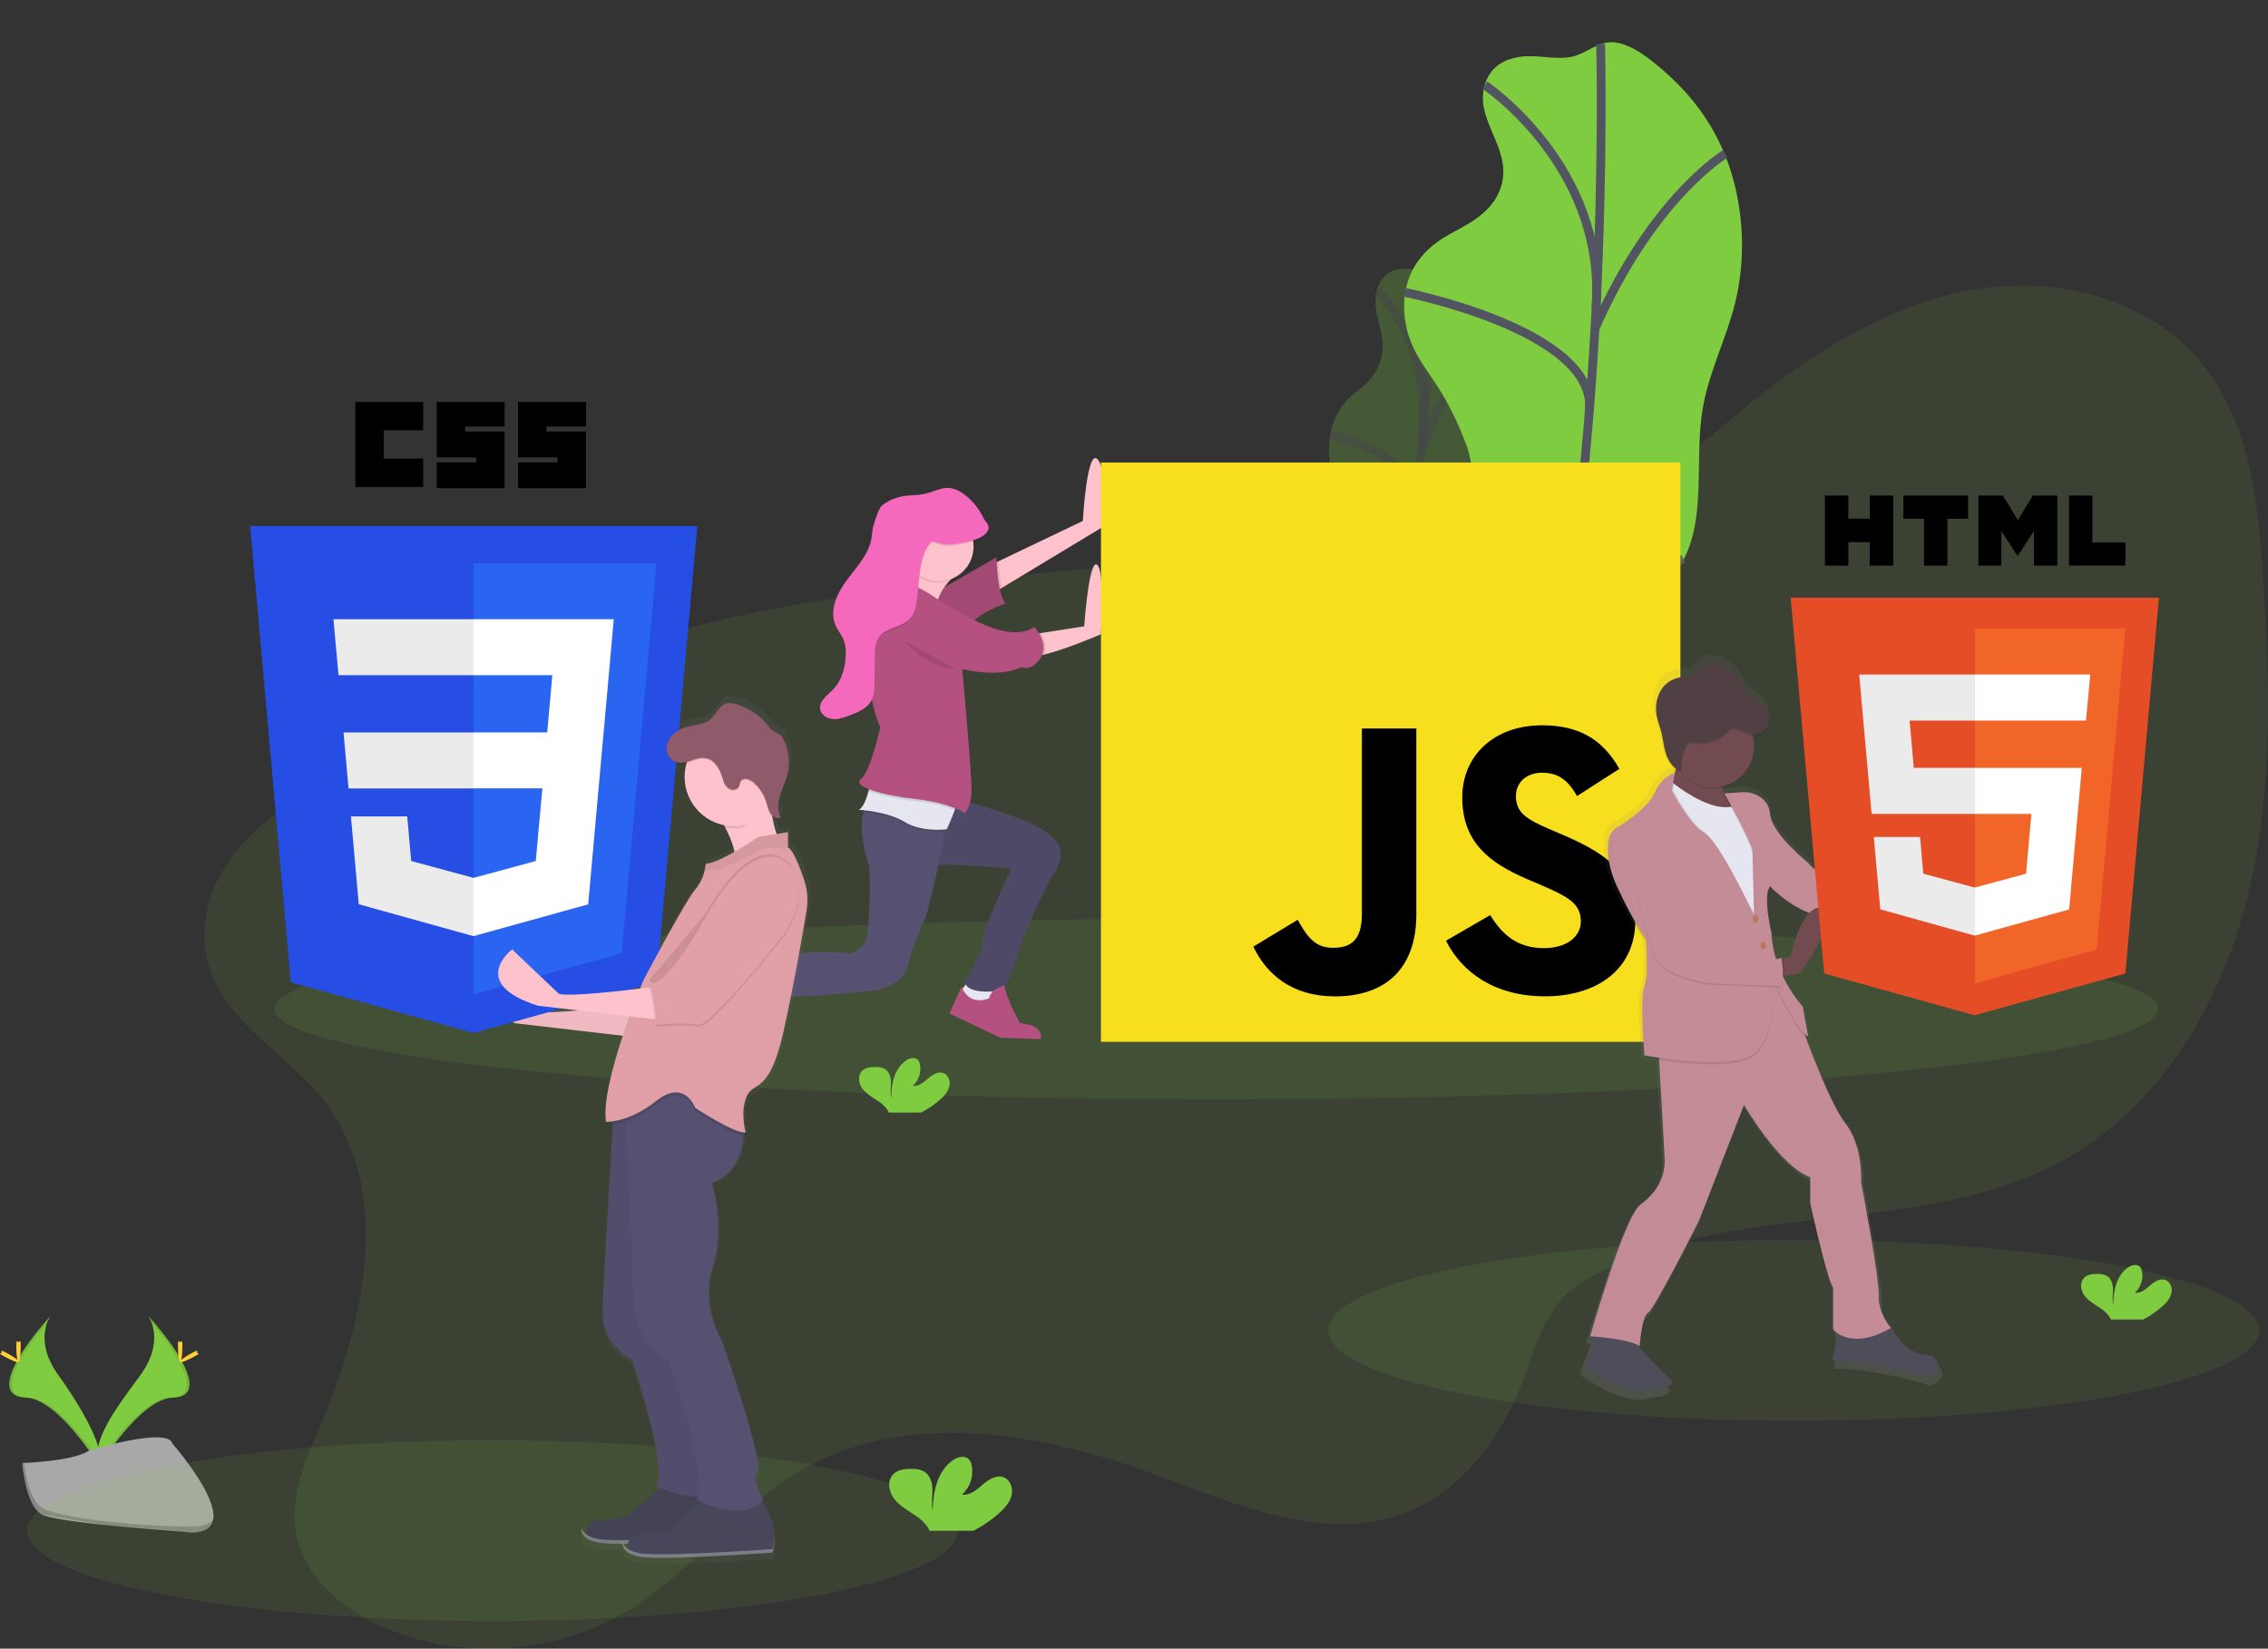 <?xml version="1.0" standalone="no"?><!-- Generator: Gravit.io --><svg xmlns="http://www.w3.org/2000/svg" xmlns:xlink="http://www.w3.org/1999/xlink" style="isolation:isolate" viewBox="0 0 368.264 267.745" width="368.264" height="267.745"><rect x="0" y="0" width="368.264" height="267.745" fill="#333333" stroke="none"/><defs><clipPath id="_clipPath_3xoWSTy2jOeX0Cp15J7HiXONv4PW7b8U"><rect width="368.264" height="267.745"/></clipPath></defs><g clip-path="url(#_clipPath_3xoWSTy2jOeX0Cp15J7HiXONv4PW7b8U)"><rect width="368.264" height="267.745" style="fill:rgb(42,42,42)" fill-opacity="0"/><g><g opacity="0.1"><ellipse vector-effect="non-scaling-stroke" cx="291.263" cy="216.049" rx="75.567" ry="14.687" fill="rgb(128,204,65)"/></g><g style="opacity:0.5;"><g opacity="0.5"><path d=" M 226.536 43.843 C 225.517 44.133 224.27 44.887 223.655 46.95 C 222.45 50.994 225.249 53.743 224.327 57.958 C 224.071 59.077 223.584 60.129 222.897 61.047 C 221.771 62.574 220.548 63.296 219.361 64.365 C 217.855 65.731 216.776 67.503 216.254 69.467 C 215.682 71.635 215.634 73.909 216.115 76.099 C 216.536 77.93 217.255 79.263 217.884 80.747 C 218.667 82.64 219.278 84.598 219.711 86.6 C 219.949 87.575 220.083 88.572 220.112 89.574 C 220.094 90.907 219.974 92.236 219.754 93.55 L 218.042 105.499 C 217.781 107.061 217.625 108.639 217.573 110.222 C 217.596 111.808 217.779 113.388 218.12 114.937 C 218.721 118.098 219.368 121.373 220.744 123.046 C 222.121 124.719 224.466 124.119 225.907 120.733 C 227.276 117.494 227.309 113.171 228.517 109.71 C 230.423 104.258 234.209 103.525 236.311 98.323 C 238.328 93.318 237.709 87.211 238.732 81.519 C 239.447 77.44 241.023 73.722 241.949 69.692 C 243.279 63.89 243.147 57.866 242.085 53.404 C 241.278 49.737 239.531 46.344 237.015 43.557 C 236.125 42.574 235.171 41.698 234.052 41.609 C 232.861 41.516 231.821 43.014 230.644 43.464 C 229.286 43.997 227.92 43.45 226.536 43.843 Z " fill="rgb(128,204,65)"/></g><g opacity="0.5"><mask id="_mask_Bco3oQ7g7vNRaZDEVqvySt8EmSSNjzM7" x="-200%" y="-200%" width="400%" height="400%"><rect x="-200%" y="-200%" width="400%" height="400%" style="fill:white;"/><path d=" M 232.983 41.913 C 232.983 41.913 230.966 93.518 222.486 123.947" fill="black" stroke="none"/></mask><path d=" M 232.983 41.913 C 232.983 41.913 230.966 93.518 222.486 123.947" fill="none" mask="url(#_mask_Bco3oQ7g7vNRaZDEVqvySt8EmSSNjzM7)" vector-effect="non-scaling-stroke" stroke-width="1.43" stroke="rgb(83,84,97)" stroke-linejoin="miter" stroke-linecap="butt" stroke-miterlimit="10"/></g><g opacity="0.5"><mask id="_mask_0l8ACPPklhFHSjXqrLGgFEvFH5e4xCPe" x="-200%" y="-200%" width="400%" height="400%"><rect x="-200%" y="-200%" width="400%" height="400%" style="fill:white;"/><path d=" M 223.605 47.193 C 223.605 47.193 232.668 55.445 230.948 71.148" fill="black" stroke="none"/></mask><path d=" M 223.605 47.193 C 223.605 47.193 232.668 55.445 230.948 71.148" fill="none" mask="url(#_mask_0l8ACPPklhFHSjXqrLGgFEvFH5e4xCPe)" vector-effect="non-scaling-stroke" stroke-width="1.43" stroke="rgb(83,84,97)" stroke-linejoin="miter" stroke-linecap="butt" stroke-miterlimit="10"/></g><g opacity="0.5"><mask id="_mask_0CRr5G6d9k9Qq361kSdd6TWVZZrhaZva" x="-200%" y="-200%" width="400%" height="400%"><rect x="-200%" y="-200%" width="400%" height="400%" style="fill:white;"/><path d=" M 216 70.676 C 216 70.676 230.877 73.668 229.772 82.567" fill="black" stroke="none"/></mask><path d=" M 216 70.676 C 216 70.676 230.877 73.668 229.772 82.567" fill="none" mask="url(#_mask_0CRr5G6d9k9Qq361kSdd6TWVZZrhaZva)" vector-effect="non-scaling-stroke" stroke-width="1.43" stroke="rgb(83,84,97)" stroke-linejoin="miter" stroke-linecap="butt" stroke-miterlimit="10"/></g><g opacity="0.5"><mask id="_mask_WNvangj8I7uNpDc8mmm0hal65MwyEIdW" x="-200%" y="-200%" width="400%" height="400%"><rect x="-200%" y="-200%" width="400%" height="400%" style="fill:white;"/><path d=" M 242.11 53.296 C 242.11 53.296 236.089 58.566 230.727 73.493" fill="black" stroke="none"/></mask><path d=" M 242.11 53.296 C 242.11 53.296 236.089 58.566 230.727 73.493" fill="none" mask="url(#_mask_WNvangj8I7uNpDc8mmm0hal65MwyEIdW)" vector-effect="non-scaling-stroke" stroke-width="1.43" stroke="rgb(83,84,97)" stroke-linejoin="miter" stroke-linecap="butt" stroke-miterlimit="10"/></g><g opacity="0.5"><mask id="_mask_wJ0Qbsb305K00j83qe1JhDfxDWlMwuX8" x="-200%" y="-200%" width="400%" height="400%"><rect x="-200%" y="-200%" width="400%" height="400%" style="fill:white;"/><path d=" M 236.229 98.409 C 236.229 98.409 232.121 101.627 228.825 90.361" fill="black" stroke="none"/></mask><path d=" M 236.229 98.409 C 236.229 98.409 232.121 101.627 228.825 90.361" fill="none" mask="url(#_mask_wJ0Qbsb305K00j83qe1JhDfxDWlMwuX8)" vector-effect="non-scaling-stroke" stroke-width="1.43" stroke="rgb(83,84,97)" stroke-linejoin="miter" stroke-linecap="butt" stroke-miterlimit="10"/></g><g opacity="0.5"><mask id="_mask_4yHyKEwhfoMZF79RS2qkGHrAA2vuZLF2" x="-200%" y="-200%" width="400%" height="400%"><rect x="-200%" y="-200%" width="400%" height="400%" style="fill:white;"/><path d=" M 218.503 104.991 C 218.503 104.991 226.88 103.897 227.652 98.652" fill="black" stroke="none"/></mask><path d=" M 218.503 104.991 C 218.503 104.991 226.88 103.897 227.652 98.652" fill="none" mask="url(#_mask_4yHyKEwhfoMZF79RS2qkGHrAA2vuZLF2)" vector-effect="non-scaling-stroke" stroke-width="1.43" stroke="rgb(83,84,97)" stroke-linejoin="miter" stroke-linecap="butt" stroke-miterlimit="10"/></g></g><path d=" M 246.787 9.231 C 244.713 9.539 242.217 10.501 241.191 13.464 C 239.179 19.278 245.296 23.679 243.887 29.753 C 243.467 31.425 242.582 32.943 241.334 34.133 C 239.189 36.246 236.737 37.168 234.413 38.602 C 232.089 40.036 229.675 42.292 228.585 45.753 C 227.537 49.081 227.992 52.756 229.082 55.502 C 230.172 58.248 231.821 60.297 233.294 62.556 C 235.084 65.337 236.58 68.297 237.759 71.387 C 238.354 72.796 238.753 74.279 238.946 75.795 C 239.136 77.655 238.896 79.653 238.657 81.609 L 236.529 99.035 C 236.247 101.351 235.961 103.704 236.122 105.935 C 236.304 108.505 237.066 110.751 237.816 112.942 C 239.432 117.669 241.163 122.596 244.212 125.198 C 247.262 127.801 252.046 127.243 254.624 122.402 C 257.076 117.794 256.626 111.434 258.717 106.482 C 262.014 98.677 269.765 98.044 273.494 90.636 C 277.069 83.529 275.071 74.437 276.508 66.178 C 277.537 60.261 280.326 54.97 281.756 49.145 C 283.819 40.754 282.829 31.87 280.104 25.191 C 277.38 18.513 273.072 13.75 268.449 10.093 C 266.49 8.538 264.413 7.133 262.085 6.875 C 259.611 6.6 257.634 8.681 255.256 9.206 C 252.489 9.782 249.6 8.813 246.787 9.231 Z " fill="rgb(128,204,65)"/><mask id="_mask_8FPQfavcMazWX9l8Z4b0lmSx6qDQMG0V" x="-200%" y="-200%" width="400%" height="400%"><rect x="-200%" y="-200%" width="400%" height="400%" style="fill:white;"/><path d=" M 259.901 7.151 C 259.901 7.151 261.853 82.907 247.902 126.714" fill="black" stroke="none"/></mask><path d=" M 259.901 7.151 C 259.901 7.151 261.853 82.907 247.902 126.714" fill="none" mask="url(#_mask_8FPQfavcMazWX9l8Z4b0lmSx6qDQMG0V)" vector-effect="non-scaling-stroke" stroke-width="1.43" stroke="rgb(83,84,97)" stroke-linejoin="miter" stroke-linecap="butt" stroke-miterlimit="10"/><mask id="_mask_MaS0grgpN4XVSdTvM0BHw8aOHAXpQzcv" x="-200%" y="-200%" width="400%" height="400%"><rect x="-200%" y="-200%" width="400%" height="400%" style="fill:white;"/><path d=" M 241.113 13.829 C 241.113 13.829 260.848 27.058 259.157 49.996" fill="black" stroke="none"/></mask><path d=" M 241.113 13.829 C 241.113 13.829 260.848 27.058 259.157 49.996" fill="none" mask="url(#_mask_MaS0grgpN4XVSdTvM0BHw8aOHAXpQzcv)" vector-effect="non-scaling-stroke" stroke-width="1.43" stroke="rgb(83,84,97)" stroke-linejoin="miter" stroke-linecap="butt" stroke-miterlimit="10"/><mask id="_mask_dqJheQ70uYGphsICOqlTtg8Y5WJ7KFnD" x="-200%" y="-200%" width="400%" height="400%"><rect x="-200%" y="-200%" width="400%" height="400%" style="fill:white;"/><path d=" M 228.16 47.497 C 228.16 47.497 259.307 53.668 258.077 66.639" fill="black" stroke="none"/></mask><path d=" M 228.16 47.497 C 228.16 47.497 259.307 53.668 258.077 66.639" fill="none" mask="url(#_mask_dqJheQ70uYGphsICOqlTtg8Y5WJ7KFnD)" vector-effect="non-scaling-stroke" stroke-width="1.43" stroke="rgb(83,84,97)" stroke-linejoin="miter" stroke-linecap="butt" stroke-miterlimit="10"/><mask id="_mask_DUwwM9Y2lrfy52PWfbq64MCdZRjFzVi8" x="-200%" y="-200%" width="400%" height="400%"><rect x="-200%" y="-200%" width="400%" height="400%" style="fill:white;"/><path d=" M 280.14 24.998 C 280.14 24.998 268.303 32.045 258.978 53.389" fill="black" stroke="none"/></mask><path d=" M 280.14 24.998 C 280.14 24.998 268.303 32.045 258.978 53.389" fill="none" mask="url(#_mask_DUwwM9Y2lrfy52PWfbq64MCdZRjFzVi8)" vector-effect="non-scaling-stroke" stroke-width="1.43" stroke="rgb(83,84,97)" stroke-linejoin="miter" stroke-linecap="butt" stroke-miterlimit="10"/><mask id="_mask_LLeh6386RgNRAmRTRKERzXFYB7Hgthci" x="-200%" y="-200%" width="400%" height="400%"><rect x="-200%" y="-200%" width="400%" height="400%" style="fill:white;"/><path d=" M 273.308 90.736 C 273.308 90.736 265.192 95.027 257.03 78.005" fill="black" stroke="none"/></mask><path d=" M 273.308 90.736 C 273.308 90.736 265.192 95.027 257.03 78.005" fill="none" mask="url(#_mask_LLeh6386RgNRAmRTRKERzXFYB7Hgthci)" vector-effect="non-scaling-stroke" stroke-width="1.43" stroke="rgb(83,84,97)" stroke-linejoin="miter" stroke-linecap="butt" stroke-miterlimit="10"/><mask id="_mask_6dmCVD3awEKCCnjoePQSK7AQAFck0TGe" x="-200%" y="-200%" width="400%" height="400%"><rect x="-200%" y="-200%" width="400%" height="400%" style="fill:white;"/><path d=" M 237.402 98.32 C 237.402 98.32 254.609 97.701 255.589 90.068" fill="black" stroke="none"/></mask><path d=" M 237.402 98.32 C 237.402 98.32 254.609 97.701 255.589 90.068" fill="none" mask="url(#_mask_6dmCVD3awEKCCnjoePQSK7AQAFck0TGe)" vector-effect="non-scaling-stroke" stroke-width="1.43" stroke="rgb(83,84,97)" stroke-linejoin="miter" stroke-linecap="butt" stroke-miterlimit="10"/><path d=" M 24.045 213.679 C 24.045 213.679 27.041 217.612 22.661 223.511 C 18.281 229.41 14.663 234.422 16.133 238.112 C 16.133 238.112 22.74 227.125 28.117 226.972 C 33.494 226.818 29.962 220.286 24.045 213.679 Z " fill="rgb(128,204,65)"/><g opacity="0.1"><path d=" M 24.045 213.679 C 24.312 214.057 24.524 214.471 24.674 214.909 C 29.922 221.072 32.715 226.825 27.674 226.972 C 22.976 227.107 17.341 235.506 15.99 237.629 C 16.034 237.793 16.088 237.954 16.15 238.112 C 16.15 238.112 22.758 227.125 28.135 226.972 C 33.512 226.818 29.962 220.286 24.045 213.679 Z " fill="rgb(0,0,0)"/></g><path d=" M 29.615 218.673 C 29.615 220.053 29.461 221.176 29.257 221.176 C 29.054 221.176 28.9 220.057 28.9 218.673 C 28.9 217.29 29.093 217.958 29.282 217.958 C 29.472 217.958 29.615 217.293 29.615 218.673 Z " fill="rgb(255,208,55)"/><path d=" M 31.528 220.318 C 30.316 220.979 29.261 221.391 29.172 221.208 C 29.082 221.026 29.987 220.368 31.199 219.71 C 32.411 219.052 31.932 219.531 32.025 219.71 C 32.118 219.889 32.736 219.657 31.528 220.318 Z " fill="rgb(255,208,55)"/><path d=" M 8.228 213.679 C 8.228 213.679 5.232 217.612 9.611 223.511 C 9.611 223.511 17.602 234.419 16.14 238.108 C 16.14 238.108 9.533 227.122 4.155 226.968 C -1.222 226.814 2.304 220.286 8.228 213.679 Z " fill="rgb(128,204,65)"/><g opacity="0.1"><path d=" M 8.228 213.679 C 7.967 214.058 7.761 214.472 7.616 214.909 C 2.368 221.072 -0.424 226.825 4.617 226.972 C 9.315 227.107 14.949 235.506 16.301 237.629 C 16.256 237.793 16.202 237.954 16.14 238.112 C 16.14 238.112 9.533 227.125 4.155 226.972 C -1.222 226.818 2.304 220.286 8.228 213.679 Z " fill="rgb(0,0,0)"/></g><path d=" M 2.65 218.673 C 2.65 220.053 2.804 221.176 3.008 221.176 C 3.212 221.176 3.365 220.057 3.365 218.673 C 3.365 217.29 3.172 217.958 2.983 217.958 C 2.793 217.958 2.65 217.293 2.65 218.673 Z " fill="rgb(255,208,55)"/><path d=" M 0.738 220.318 C 1.95 220.979 3.004 221.391 3.094 221.208 C 3.183 221.026 2.278 220.368 1.066 219.71 C -0.146 219.052 0.334 219.531 0.241 219.71 C 0.148 219.889 -0.471 219.657 0.738 220.318 Z " fill="rgb(255,208,55)"/><path d=" M 3.605 237.597 C 3.605 237.597 11.982 237.34 14.506 235.541 C 14.506 235.541 27.377 231.609 28.017 234.469 C 28.017 234.469 40.605 248.809 31.149 248.884 C 31.149 248.884 9.175 247.411 6.655 245.878 C 4.134 244.344 3.605 237.597 3.605 237.597 Z " fill="rgb(168,168,168)"/><g opacity="0.2"><path d=" M 31.317 247.89 C 21.86 247.965 9.343 246.417 6.823 244.884 C 4.903 243.714 4.138 239.521 3.884 237.586 L 3.605 237.586 C 3.605 237.586 4.134 244.344 6.655 245.878 C 6.655 245.878 21.692 248.963 31.149 248.884 C 33.88 248.863 34.82 247.89 34.77 246.453 C 34.391 247.333 33.351 247.876 31.317 247.89 Z " fill="rgb(0,0,0)"/></g><path d=" M 351.22 212.052 C 351.875 211.518 352.353 210.797 352.589 209.986 C 352.768 209.163 352.418 208.18 351.631 207.88 C 350.752 207.544 349.811 208.151 349.1 208.77 C 348.388 209.388 347.57 210.089 346.636 209.957 C 347.612 209.073 348.052 207.741 347.795 206.45 C 347.754 206.186 347.643 205.939 347.473 205.735 C 346.983 205.213 346.1 205.438 345.514 205.849 C 343.655 207.157 343.136 209.682 343.126 211.955 C 342.94 211.137 343.097 210.282 343.09 209.453 C 343.083 208.623 342.854 207.665 342.146 207.229 C 341.707 206.993 341.214 206.876 340.716 206.889 C 339.879 206.857 338.95 206.943 338.378 207.554 C 337.663 208.312 337.852 209.589 338.471 210.415 C 339.089 211.24 340.026 211.773 340.891 212.352 C 341.584 212.765 342.176 213.328 342.621 214.001 C 342.674 214.094 342.717 214.192 342.75 214.294 L 347.988 214.294 C 349.161 213.696 350.249 212.942 351.22 212.052 Z " fill="rgb(128,204,65)"/><g opacity="0.1"><path d=" M 52.461 178.545 C 63.837 193.01 59.418 214.144 52.189 231.065 C 49.769 236.732 47.03 242.728 48.052 248.802 C 49.3 256.231 55.918 261.673 62.897 264.533 C 75.589 269.782 90.784 268.53 102.443 261.276 C 112.521 255.005 119.74 244.809 129.99 238.824 C 147.151 228.813 168.982 232.592 187.609 239.489 C 200.787 244.369 215.196 250.718 228.292 245.617 C 237.505 242.041 243.876 233.293 247.348 224.033 C 249.025 219.56 250.24 214.737 253.426 211.162 C 255.328 209.056 257.809 207.558 260.355 206.299 C 283.594 194.784 312.911 200.937 335.464 188.18 C 350.698 179.557 360.451 163.286 364.781 146.321 C 369.11 129.356 368.596 111.566 367.498 94.097 C 366.719 81.68 365.321 68.427 357.387 58.842 C 348.996 48.706 334.591 44.934 321.574 46.861 C 308.556 48.788 296.751 55.688 286.383 63.775 C 273.408 73.883 261.377 86.471 245.446 90.568 C 234.599 93.357 223.186 91.83 211.996 91.305 C 193.29 90.422 174.581 92.377 155.979 94.523 C 138.17 96.582 120.226 98.849 103.269 104.641 C 91.263 108.741 81.638 116.182 70.301 121.38 C 62.911 124.769 54.853 125.706 47.859 130.021 C 39.239 135.338 31.342 144.587 33.558 155.406 C 35.639 165.706 46.419 170.869 52.461 178.545 Z " fill="rgb(128,204,65)"/></g><g opacity="0.1"><ellipse vector-effect="non-scaling-stroke" cx="197.48" cy="163.85" rx="152.903" ry="14.687" fill="rgb(128,204,65)"/></g><g opacity="0.1"><ellipse vector-effect="non-scaling-stroke" cx="79.965" cy="248.584" rx="75.567" ry="14.687" fill="rgb(128,204,65)"/></g><path d=" M 157.212 159.271 L 156.014 161.012 C 156.014 161.012 157.319 162.753 157.445 162.971 C 157.445 162.971 161.252 162.864 161.252 162.864 L 161.578 161.559 L 161.034 160.036 L 157.212 159.271 Z " fill="rgb(230,230,240)"/><path d=" M 116.944 158.291 L 114.549 158.723 L 116.072 161.666 L 117.706 162.535 L 119.229 163.622 L 119.665 162.427 L 118.574 160.139 L 116.944 158.291 L 116.944 158.291 Z " fill="rgb(253,194,204)"/><path d=" M 156.125 129.993 C 156.125 129.993 168.86 133.039 171.252 136.428 C 171.252 136.428 173.43 138.28 171.252 141.652 C 169.075 145.023 166.029 152.646 166.029 152.646 C 166.029 152.646 163.851 160.046 162.983 160.59 C 162.114 161.133 157.105 161.569 156.669 159.517 C 156.669 159.517 159.497 155.055 159.497 152.985 C 159.497 150.915 164.177 141.123 164.177 141.123 C 164.177 141.123 153.512 139.925 150.137 140.686 C 146.762 141.448 151.663 128.795 156.125 129.993 Z " fill="rgb(86,81,113)"/><g opacity="0.1"><path d=" M 156.125 129.993 C 156.125 129.993 168.86 133.039 171.252 136.428 C 171.252 136.428 173.43 138.28 171.252 141.652 C 169.075 145.023 166.029 152.646 166.029 152.646 C 166.029 152.646 163.851 160.046 162.983 160.59 C 162.114 161.133 157.105 161.569 156.669 159.517 C 156.669 159.517 159.497 155.055 159.497 152.985 C 159.497 150.915 164.177 141.123 164.177 141.123 C 164.177 141.123 153.512 139.925 150.137 140.686 C 146.762 141.448 151.663 128.795 156.125 129.993 Z " fill="rgb(0,0,0)"/></g><path d=" M 153.512 132.932 C 153.487 133.564 153.419 134.276 153.322 135.041 C 152.625 140.583 150.355 148.824 150.355 148.824 C 150.355 148.824 148.07 153.722 147.416 156.879 C 146.762 160.036 142.3 160.811 142.3 160.811 C 142.3 160.811 130.108 162.242 127.605 161.684 C 125.103 161.126 121.17 163.318 119.225 162.989 C 117.28 162.66 116.068 158.091 116.068 158.091 C 119.444 158.11 122.784 157.406 125.864 156.024 C 130.87 153.74 138.056 154.826 138.056 154.826 C 139.139 154.512 140.045 153.764 140.559 152.76 C 141.32 151.126 141.32 141.223 141.102 140.568 C 139.672 136.278 139.79 133.525 140.201 131.92 C 140.339 131.219 140.648 130.563 141.102 130.011 L 153.512 132.932 Z " fill="rgb(86,81,113)"/><g opacity="0.1"><path d=" M 153.512 132.932 C 153.487 133.564 153.419 134.276 153.322 135.041 C 152.228 135.127 149.161 135.209 146.887 133.804 C 144.742 132.488 141.621 132.041 140.215 131.902 C 140.353 131.201 140.663 130.545 141.116 129.993 L 153.512 132.932 Z " fill="rgb(0,0,0)"/></g><path d=" M 155.017 131.569 C 154.509 133 153.73 134.676 153.73 134.676 C 153.73 134.676 149.704 135.22 146.873 133.479 C 144.041 131.737 139.472 131.519 139.472 131.519 C 140.212 131.065 140.712 129.685 141.023 128.477 C 141.197 127.794 141.333 127.101 141.431 126.403 C 141.431 126.403 154.817 129.124 155.375 129.56 C 155.582 129.732 155.36 130.597 155.017 131.569 Z " fill="rgb(230,230,240)"/><path d=" M 178.871 85.695 L 162.636 95.495 L 161.023 96.468 L 161.023 91.68 L 162.142 91.144 L 175.825 84.605 C 175.825 84.605 176.479 72.742 178.22 74.594 C 179.962 76.446 178.871 85.695 178.871 85.695 Z " fill="rgb(253,194,204)"/><g opacity="0.1"><path d=" M 162.636 95.495 L 161.023 96.468 L 161.023 91.68 L 162.142 91.144 C 162.217 92.603 162.381 94.056 162.636 95.495 L 162.636 95.495 Z " fill="rgb(0,0,0)"/></g><path d=" M 150.14 97.247 L 161.785 90.5 C 161.785 90.5 162.003 97.032 163.308 98.008 C 163.308 98.008 158.521 99.439 156.669 102.47 L 150.14 97.247 Z " fill="rgb(180,81,129)"/><g opacity="0.1"><path d=" M 150.14 97.247 L 161.785 90.5 C 161.785 90.5 162.003 97.032 163.308 98.008 C 163.308 98.008 158.521 99.439 156.669 102.47 L 150.14 97.247 Z " fill="rgb(0,0,0)"/></g><path d=" M 178.767 103 C 178.767 103 173.229 105.413 169.561 106.3 C 168.736 106.548 167.872 106.648 167.012 106.593 C 164.509 106.157 167.666 103.017 167.666 103.017 L 168.982 102.814 L 176.047 101.712 C 176.047 101.712 176.808 90.829 178.113 91.702 C 179.418 92.574 178.767 103 178.767 103 Z " fill="rgb(253,194,204)"/><path d=" M 155.364 93.203 C 155.364 93.203 150.684 96.686 152.425 101.04 C 152.425 101.04 143.39 98.427 143.39 98.427 C 143.39 98.427 146.873 93.203 147.634 89.285 C 148.396 85.366 155.364 93.203 155.364 93.203 Z " fill="rgb(253,194,204)"/><g opacity="0.1"><path d=" M 155.017 131.569 C 152.993 130.807 150.877 130.314 148.725 130.104 C 145.578 129.746 142.697 129.142 141.027 128.477 C 141.201 127.794 141.337 127.101 141.435 126.403 C 141.435 126.403 154.82 129.124 155.378 129.56 C 155.582 129.732 155.36 130.597 155.017 131.569 Z " fill="rgb(0,0,0)"/></g><g opacity="0.1"><path d=" M 169.558 106.3 C 168.732 106.548 167.869 106.648 167.008 106.593 C 164.506 106.157 167.663 103.017 167.663 103.017 L 168.978 102.814 C 169.529 103.661 170.09 104.984 169.558 106.3 Z " fill="rgb(0,0,0)"/></g><path d=" M 147.745 95.163 C 147.745 95.163 143.501 95.055 141.978 96.796 C 141.978 96.796 140.78 103.232 140.78 103.232 C 140.78 103.232 140.462 112.631 142.847 117.89 C 142.925 118.06 142.934 118.254 142.872 118.43 C 142.847 118.495 142.847 118.455 142.847 118.455 C 142.847 118.455 141.324 125.313 139.801 126.51 C 138.278 127.708 143.065 129.124 148.739 129.775 C 154.413 130.425 156.683 132.059 156.683 132.059 C 156.683 132.059 157.663 130.987 157.756 128.577 C 157.849 126.167 156.243 108.659 156.243 108.659 C 156.243 108.659 162.228 110.182 165.821 108.334 C 165.821 108.334 167.455 109.206 168.978 106.811 C 170.501 104.415 167.906 101.805 167.906 101.805 C 167.906 101.805 165.51 104.201 158.871 101.044 C 152.232 97.887 149.808 95.055 147.745 95.163 Z " fill="rgb(180,81,129)"/><path d=" M 115.203 158.509 L 113.898 158.509 L 113.898 160.361 L 115.203 163.3 C 115.203 163.3 116.944 163.625 117.055 163.625 C 117.055 163.625 118.578 163.3 118.578 163.3 L 119.014 162.538 C 119.014 162.538 114.223 160.683 115.203 158.509 Z " fill="rgb(230,230,240)"/><path d=" M 156.125 160.25 L 154.166 164.605 L 162.439 168.538 L 168.971 168.756 C 168.971 168.756 169.515 167.233 167.337 166.471 L 165.596 166.146 C 165.596 166.146 163.312 162.009 163.093 160.068 C 163.093 160.068 160.916 160.504 160.591 162.134 C 160.587 162.099 157.541 163.622 156.125 160.25 Z " fill="rgb(180,81,129)"/><path d=" M 114.223 158.073 L 113.558 158.616 L 110.634 161.012 L 117.38 169.95 C 117.38 169.95 121.188 171.584 122.933 169.95 C 122.933 169.95 124.005 168.877 121.628 167.991 C 121.628 167.991 119.776 168.316 119.776 166.467 C 119.776 164.619 120.212 162.66 120.848 162.224 C 120.848 162.224 119.214 161.68 118.782 162.116 C 118.449 162.483 118.156 162.885 117.909 163.314 C 117.909 163.314 114.005 161.773 114.223 158.073 Z " fill="rgb(180,81,129)"/><g opacity="0.1"><path d=" M 147.42 89.503 C 147.309 90.055 147.163 90.6 146.983 91.133 C 148.159 93.961 151.37 95.341 154.23 94.247 C 154.517 93.951 154.824 93.675 155.149 93.421 C 155.149 93.421 148.181 85.584 147.42 89.503 Z " fill="rgb(0,0,0)"/></g><g opacity="0.1"><path d=" M 146.819 104.04 C 146.819 104.04 150.194 108.502 155.092 108.613" fill="rgb(0,0,0)"/></g><g style="opacity:0.1;"><g opacity="0.1"><path d=" M 166.991 108.409 C 166.922 108.39 166.855 108.365 166.79 108.334 Q 166.633 108.416 166.469 108.488 C 166.645 108.484 166.821 108.458 166.991 108.409 L 166.991 108.409 Z " fill="rgb(0,0,0)"/></g><g opacity="0.1"><path d=" M 168.149 102.252 C 168.03 102.1 167.904 101.955 167.77 101.816 C 167.77 101.816 167.055 102.531 165.289 102.667 C 166.262 102.764 167.243 102.621 168.149 102.252 Z " fill="rgb(0,0,0)"/></g><g opacity="0.1"><path d=" M 157.212 108.659 L 157.234 108.892 C 158.669 109.158 160.128 109.277 161.588 109.249 C 160.114 109.195 158.648 108.998 157.212 108.659 Z " fill="rgb(0,0,0)"/></g><g opacity="0.1"><path d=" M 149.704 129.782 C 144.045 129.128 139.257 127.715 140.766 126.518 C 142.275 125.32 143.812 118.463 143.812 118.463 C 143.812 118.463 143.812 118.502 143.837 118.438 C 143.9 118.261 143.891 118.067 143.812 117.898 C 141.427 112.624 141.746 103.239 141.746 103.239 C 141.746 103.239 141.42 98.559 142.943 96.804 C 144.077 95.506 146.719 95.238 147.995 95.184 C 147.876 95.175 147.757 95.175 147.638 95.184 C 147.638 95.184 143.394 95.077 141.871 96.818 C 141.871 96.818 140.673 103.253 140.673 103.253 C 140.673 103.253 140.355 112.653 142.74 117.912 C 142.818 118.082 142.827 118.276 142.765 118.452 C 142.74 118.516 142.74 118.477 142.74 118.477 C 142.74 118.477 141.227 125.313 139.69 126.51 C 138.153 127.708 142.954 129.124 148.628 129.775 C 154.302 130.425 156.572 132.059 156.572 132.059 C 156.686 131.923 156.787 131.775 156.873 131.619 C 155.768 131.087 153.494 130.211 149.704 129.782 Z " fill="rgb(0,0,0)"/></g></g><circle vector-effect="non-scaling-stroke" cx="152.425" cy="88.741" r="5.66" fill="rgb(253,194,204)"/><g opacity="0.1"><path d=" M 160.48 86.21 C 160.012 87.383 158.614 87.826 157.387 88.13 C 155.636 88.559 153.748 88.981 152.071 88.316 C 151.854 88.194 151.603 88.145 151.356 88.177 C 151.157 88.256 150.99 88.401 150.884 88.588 C 149.036 91.219 149.336 94.726 148.857 97.908 C 148.707 98.899 148.453 99.921 147.784 100.661 C 146.483 102.091 144.027 102.038 142.829 103.557 C 142.039 104.558 142.032 105.949 142.039 107.226 Q 142.039 109.267 142.003 111.312 C 141.982 112.206 141.939 113.132 141.535 113.926 C 140.848 115.27 139.318 115.91 137.906 116.428 C 137.026 116.757 136.118 117.09 135.174 117 C 134.23 116.911 133.287 116.285 133.165 115.341 C 132.997 114.061 134.316 113.168 135.224 112.245 C 136.676 110.776 137.273 108.638 137.327 106.571 C 137.378 105.737 137.256 104.9 136.969 104.115 C 136.637 103.303 136.043 102.621 135.686 101.82 C 134.584 99.353 135.943 96.5 137.57 94.34 C 139.196 92.181 141.195 90.075 141.542 87.397 C 141.572 86.818 141.655 86.242 141.789 85.677 C 142.039 84.898 142.632 82.746 143.287 82.252 C 144.334 81.463 145.564 80.952 146.862 80.765 C 147.866 80.618 148.893 80.672 149.89 80.479 C 151.056 80.254 152.139 79.7 153.304 79.492 C 155.825 79.045 158.56 81.973 159.665 84.283 C 159.969 84.991 160.766 85.492 160.48 86.21 Z " fill="rgb(0,0,0)"/></g><path d=" M 160.48 85.992 C 160.012 87.165 158.614 87.608 157.387 87.912 C 155.636 88.341 153.748 88.763 152.071 88.098 C 151.854 87.976 151.603 87.927 151.356 87.958 C 151.157 88.038 150.99 88.183 150.884 88.37 C 149.036 91.001 149.336 94.508 148.857 97.69 C 148.707 98.681 148.453 99.703 147.784 100.443 C 146.483 101.873 144.027 101.82 142.829 103.339 C 142.039 104.34 142.032 105.731 142.039 107.007 Q 142.039 109.049 142.003 111.094 C 141.982 111.988 141.939 112.914 141.535 113.707 C 140.848 115.052 139.318 115.692 137.906 116.21 C 137.026 116.539 136.118 116.872 135.174 116.782 C 134.23 116.693 133.287 116.067 133.165 115.123 C 132.997 113.843 134.316 112.949 135.224 112.027 C 136.676 110.558 137.273 108.42 137.327 106.353 C 137.378 105.519 137.256 104.682 136.969 103.897 C 136.637 103.085 136.043 102.402 135.686 101.602 C 134.584 99.135 135.943 96.282 137.57 94.122 C 139.196 91.963 141.195 89.857 141.542 87.179 C 141.572 86.6 141.655 86.024 141.789 85.459 C 142.039 84.68 142.632 82.528 143.287 82.034 C 144.334 81.245 145.564 80.734 146.862 80.547 C 147.866 80.4 148.893 80.454 149.89 80.261 C 151.056 80.036 152.139 79.482 153.304 79.274 C 155.825 78.827 158.56 81.755 159.665 84.065 C 159.969 84.773 160.766 85.273 160.48 85.992 Z " fill="rgb(245,105,188)"/><path d=" M 178.767 75.113 L 272.857 75.113 L 272.857 169.195 L 178.767 169.195 L 178.767 75.113 Z " fill="rgb(247,223,30)"/><path d=" M 203.512 153.736 L 210.712 149.378 C 212.103 151.841 213.365 153.925 216.397 153.925 C 219.304 153.925 221.134 152.789 221.134 148.37 L 221.134 118.305 L 229.976 118.305 L 229.976 148.491 C 229.976 157.647 224.613 161.816 216.776 161.816 C 209.704 161.816 205.6 158.151 203.515 153.732 M 234.777 152.785 L 241.974 148.616 C 243.869 151.712 246.333 153.979 250.691 153.979 C 254.355 153.979 256.69 152.149 256.69 149.621 C 256.69 146.589 254.291 145.516 250.255 143.747 L 248.045 142.799 C 241.667 140.086 237.434 136.675 237.434 129.474 C 237.434 122.842 242.486 117.79 250.38 117.79 C 256 117.79 260.033 119.75 262.947 124.862 L 256.064 129.285 C 254.549 126.568 252.907 125.495 250.38 125.495 C 247.791 125.495 246.147 127.136 246.147 129.285 C 246.147 131.938 247.788 133.01 251.578 134.648 L 253.787 135.595 C 261.295 138.813 265.535 142.099 265.535 149.489 C 265.535 157.447 259.282 161.805 250.877 161.805 C 242.654 161.805 237.362 157.873 234.788 152.774" fill="rgb(0,0,0)"/><linearGradient id="_lgradient_3" x1="0.5" y1="1" x2="0.5" y2="-0" gradientTransform="matrix(62.03,0,0,121.043,256.497,106.293)" gradientUnits="userSpaceOnUse"><stop offset="0%" stop-opacity="0.25" style="stop-color:rgb(128,128,128)"/><stop offset="54%" stop-opacity="0.12" style="stop-color:rgb(128,128,128)"/><stop offset="100%" stop-opacity="0.1" style="stop-color:rgb(128,128,128)"/></linearGradient><path d=" M 314.13 221.408 C 314.13 221.408 310.458 221.666 308.192 217.733 C 307.749 216.941 307.225 216.197 306.629 215.513 C 305.898 214.313 305.517 212.932 305.532 211.526 C 305.657 208.613 302.618 192.653 302.618 192.653 C 302.618 192.653 302.997 186.575 299.958 182.774 C 297.956 180.272 295.078 173.121 293.344 168.502 C 293.46 168.606 293.6 168.679 293.751 168.716 L 293.68 168.319 L 293.751 168.319 L 292.854 163.389 C 291.547 161.887 290.446 160.219 289.579 158.427 L 289.783 158.384 L 292.471 157.819 C 292.471 157.819 296.84 151.609 297.119 148.555 L 297.477 148.555 L 297.981 148.555 C 302.025 148.533 306.067 148.745 310.087 149.188 L 310.087 149.188 C 310.087 149.17 310.058 149.092 310.022 148.967 L 310.022 148.967 C 309.852 148.352 309.721 147.728 309.629 147.097 L 309.879 147.097 L 312.382 146.932 C 312.382 146.932 320.995 137.308 317.827 135.534 C 317.827 135.534 311.367 143.514 311.367 143.514 L 310.294 143.707 L 310.004 143.761 C 310.033 143.718 310.062 143.679 310.094 143.639 C 310.126 143.6 296.036 143.01 293.866 139.585 C 293.866 139.585 287.659 134.644 287.405 131.362 C 287.312 129.974 286.451 128.754 285.174 128.202 C 284.407 127.836 283.558 127.677 282.711 127.74 L 279.804 127.941 L 280.008 128.298 L 279.926 128.298 C 279.743 127.88 279.59 127.45 279.468 127.011 L 279.529 127.011 C 279.507 126.922 279.49 126.832 279.472 126.743 C 281.271 126.318 282.823 125.183 283.772 123.596 C 284.721 122.009 284.987 120.106 284.509 118.32 C 284.794 118.356 285.082 118.348 285.364 118.294 C 286.436 118.076 287.191 116.99 287.219 115.903 C 287.219 115.831 287.219 115.76 287.219 115.692 C 287.219 115.692 287.219 115.663 287.219 115.649 C 287.198 114.543 286.679 113.505 285.807 112.824 C 285.228 112.342 284.534 111.998 284.019 111.462 C 283.394 110.822 283.05 109.964 282.564 109.21 C 281.75 107.962 280.542 107.022 279.132 106.539 C 278.084 106.182 276.797 106.146 275.993 106.897 C 275.578 107.286 275.339 107.851 274.874 108.18 C 274.205 108.659 273.297 108.516 272.478 108.613 C 270.973 108.844 269.682 109.811 269.035 111.19 C 268.634 112.041 268.44 112.975 268.471 113.915 C 268.462 114.56 268.539 115.203 268.699 115.828 C 268.857 116.45 269.089 117.05 269.261 117.672 C 269.618 118.959 269.7 120.315 270.112 121.584 C 270.388 122.526 270.939 123.364 271.695 123.99 L 271.574 124.512 C 271.495 124.512 269.522 124.952 268.16 127.93 C 267.087 130.279 263.437 132.703 261.831 133.682 C 261.227 134.052 260.796 134.65 260.637 135.341 C 260.483 136.032 260.415 136.739 260.433 137.447 C 260.405 138.974 260.723 141.087 261.949 143.765 C 264.734 149.843 266.762 152.503 266.762 152.503 C 266.762 152.503 266.915 154.365 266.926 156.328 C 266.926 157.79 266.819 159.245 266.508 159.975 C 266.243 160.59 266.15 162.159 266.172 163.954 C 266.172 167.393 266.508 171.88 266.508 171.88 C 266.508 171.88 267.477 172.066 268.975 172.284 L 269.908 188.702 C 270.025 190.69 269.387 192.649 268.12 194.186 C 267.466 194.995 266.71 195.716 265.871 196.332 C 263.211 198.23 257.512 218.244 257.512 218.244 C 257.512 218.244 257.791 218.244 258.249 218.298 L 256.497 223.185 C 256.497 223.185 263.497 228.548 267.756 227.082 C 268.217 226.932 268.701 226.864 269.186 226.882 C 270.026 226.882 271.824 226.217 270.823 225.341 C 268.89 223.561 267.067 221.665 265.364 219.664 C 265.501 219.731 265.632 219.808 265.757 219.896 L 265.757 219.857 L 265.818 219.896 C 265.818 219.896 265.818 219.699 265.864 219.378 L 265.803 219.356 C 265.932 218.041 266.34 214.708 267.148 214.322 C 268.16 213.815 275.635 198.995 275.635 198.995 L 283.108 179.742 C 283.108 179.742 289.06 190.003 294.127 191.773 L 294.127 196.063 C 294.127 196.063 296.912 208.731 297.927 210.121 C 297.927 210.121 297.927 217.086 297.927 217.086 C 298.127 217.315 298.357 217.517 298.61 217.687 L 297.798 222.277 C 297.798 222.277 303.626 222.023 313.505 225.062 C 313.497 225.08 317.298 223.436 314.13 221.408 Z  M 290.827 155.166 L 289.593 155.474 L 289.35 155.534 C 289.325 155.381 289.307 155.291 289.307 155.291 C 289.024 155.419 288.72 155.493 288.41 155.509 C 287.973 154.124 287.72 152.688 287.659 151.237 C 287.244 149.5 286.991 147.729 286.905 145.946 C 286.905 145.023 287.058 144.219 287.405 143.765 L 287.816 143.797 L 288.102 144.069 L 288.124 144.086 L 288.27 144.219 L 288.27 144.219 L 288.424 144.355 L 288.449 144.376 L 288.614 144.523 L 288.642 144.548 L 288.81 144.691 L 288.81 144.691 L 289 144.848 L 289.043 144.884 L 289.243 145.045 L 289.243 145.045 L 289.439 145.202 L 289.486 145.238 L 289.704 145.402 L 289.751 145.434 L 289.958 145.588 L 289.994 145.613 L 290.23 145.781 L 290.287 145.82 L 290.537 145.992 L 290.559 145.992 L 290.802 146.153 L 290.859 146.192 L 291.12 146.36 L 291.177 146.396 L 291.42 146.546 L 291.467 146.575 L 291.746 146.739 L 291.813 146.779 L 292.103 146.939 L 292.124 146.939 L 292.407 147.09 L 292.475 147.125 L 292.775 147.276 L 292.836 147.304 L 293.115 147.433 L 293.168 147.458 L 293.483 147.594 L 293.558 147.626 L 293.884 147.758 L 293.884 147.758 C 291.863 149.982 290.827 155.166 290.827 155.166 Z " fill="url(#_lgradient_3)"/><path d=" M 259.586 215.288 L 257.237 221.841 C 257.237 221.841 263.673 226.775 267.856 225.752 C 268.486 225.596 269.128 225.492 269.776 225.441 C 270.641 225.377 272.132 224.744 271.206 223.943 C 268.238 221.348 264.28 216.525 264.28 216.525 L 259.586 215.288 Z " fill="rgb(79,77,89)"/><path d=" M 298.66 214.669 L 297.548 220.976 C 297.548 220.976 303.236 220.729 312.882 223.697 C 312.882 223.697 316.594 222.088 313.501 220.121 C 313.501 220.121 309.926 220.368 307.691 216.546 C 305.457 212.724 304.116 213.207 304.116 213.207 L 298.66 214.669 Z " fill="rgb(79,77,89)"/><path d=" M 269.221 168.92 L 270.294 188.112 C 270.411 190.157 269.734 192.168 268.403 193.725 C 267.801 194.44 267.116 195.08 266.361 195.631 C 263.766 197.486 258.199 217.022 258.199 217.022 C 258.199 217.022 264.506 217.379 266.236 218.63 C 266.236 218.63 266.594 213.686 267.595 213.189 C 268.596 212.692 275.879 198.226 275.879 198.226 L 283.176 179.431 C 283.176 179.431 288.985 189.442 293.934 191.18 L 293.934 195.384 C 293.934 195.384 296.654 207.751 297.645 209.11 C 297.645 209.11 297.645 215.903 297.645 215.903 C 297.645 215.903 300.505 219.478 307.04 215.656 C 307.04 215.656 304.938 213.307 305.063 210.461 C 305.188 207.615 302.203 192.038 302.203 192.038 C 302.203 192.038 302.561 186.103 299.607 182.385 C 296.654 178.666 291.746 164.462 291.746 164.462 L 288.342 157.14 L 269.221 168.92 Z " fill="rgb(196,140,150)"/><g style="opacity:0.1;"><g opacity="0.1"><path d=" M 259.4 217.018 C 259.4 217.018 264.963 197.483 267.562 195.627 C 268.36 195.043 269.08 194.361 269.708 193.597 C 270.977 192.061 271.615 190.101 271.495 188.112 L 270.405 168.917 L 288.639 157.676 L 288.392 157.143 L 269.293 168.92 L 270.383 188.116 C 270.504 190.104 269.865 192.064 268.596 193.6 C 267.969 194.364 267.248 195.046 266.451 195.631 C 263.859 197.483 258.288 217.018 258.288 217.018 C 258.288 217.018 264.595 217.376 266.325 218.627 C 266.325 218.627 266.325 218.434 266.372 218.123 C 263.937 217.286 259.4 217.018 259.4 217.018 Z " fill="rgb(0,0,0)"/></g><g opacity="0.1"><path d=" M 298.846 215.906 C 298.846 215.906 299.836 210.465 298.846 209.113 C 298.846 209.113 295.135 195.388 295.135 195.388 L 295.135 191.176 C 290.19 189.446 284.377 179.428 284.377 179.428 L 283.948 180.55 C 285.625 183.21 290.097 189.81 294.027 191.183 L 294.027 195.388 C 294.027 195.388 296.747 207.755 297.738 209.113 C 297.738 209.113 297.738 215.906 297.738 215.906 C 297.738 215.906 299.118 217.644 302.164 217.408 C 299.886 217.218 298.846 215.906 298.846 215.906 Z " fill="rgb(0,0,0)"/></g></g><path d=" M 311.767 147.404 L 309.339 147.565 L 308.059 147.651 L 308.059 144.558 L 309.74 144.254 L 310.78 144.065 C 310.78 144.065 313.998 134.544 317.087 136.274 C 320.176 138.005 311.767 147.404 311.767 147.404 Z " fill="rgb(113,75,79)"/><path d=" M 272.818 121.916 C 272.818 121.916 271.209 128.098 270.716 131.927 C 270.716 131.927 282.214 132.671 282.214 132.671 C 282.214 132.671 277.638 127.108 280.237 124.14 L 272.818 121.916 Z " fill="rgb(113,75,79)"/><path d=" M 285.8 147.658 L 286.047 150.007 L 282.214 149.76 L 278.381 146.421 L 274.549 135.66 L 272.082 131.823 L 270.226 129.474 L 270.97 126.614 C 270.97 126.614 271.309 126.911 271.881 127.347 C 273.766 128.777 278.181 131.784 281.409 130.954 C 281.559 130.917 281.706 130.87 281.849 130.815 L 286.672 139.099 L 285.8 147.658 Z " fill="rgb(230,230,240)"/><g opacity="0.1"><path d=" M 271.953 125.888 C 271.953 125.888 269.976 126.246 268.614 129.228 C 267.57 131.509 264.037 133.875 262.461 134.83 C 261.853 135.201 261.421 135.802 261.263 136.496 C 260.945 137.905 260.823 140.533 262.554 144.312 C 265.274 150.247 267.251 152.842 267.251 152.842 C 267.251 152.842 267.745 158.777 267.005 160.508 C 266.265 162.238 267.005 171.759 267.005 171.759 C 267.005 171.759 279.986 174.233 284.316 171.759 C 288.646 169.285 288.027 159.764 288.027 159.764 C 288.027 159.764 292.107 168.42 293.59 168.666 L 292.725 163.843 C 292.725 163.843 287.902 158.648 287.655 151.973 C 287.655 151.973 286.172 145.913 287.409 144.308 C 287.409 144.308 308.306 146.038 309.543 144.555 C 309.543 144.555 295.818 143.936 293.715 140.597 C 293.715 140.597 287.655 135.774 287.409 132.56 C 287.336 131.333 286.634 130.231 285.553 129.646 C 284.712 129.167 283.747 128.952 282.782 129.027 L 279.99 129.22 C 279.99 129.22 284.813 137.751 284.566 138.874 C 284.566 138.874 284.813 149.013 284.813 149.013 C 284.813 149.013 279.232 137.018 276.776 135.66 C 274.32 134.301 271.456 128.709 271.456 128.709 L 271.949 125.885" fill="rgb(0,0,0)"/></g><g opacity="0.1"><path d=" M 285.8 147.658 L 286.047 150.007 L 282.214 149.76 L 278.381 146.421 L 274.549 135.66 L 272.082 131.823 L 270.226 129.474 L 270.97 126.614 C 270.97 126.614 271.309 126.911 271.881 127.347 L 271.71 128.323 C 271.71 128.323 274.57 133.908 277.026 135.27 C 277.026 135.27 285.063 148.623 285.063 148.623 C 285.063 148.623 284.57 139.596 284.817 138.484 C 284.985 137.73 282.818 133.561 281.409 130.954 C 281.559 130.917 281.706 130.87 281.849 130.815 L 286.672 139.099 L 285.8 147.658 Z " fill="rgb(0,0,0)"/></g><g opacity="0.1"><path d=" M 309.339 147.565 L 308.059 147.651 L 308.059 144.558 L 309.74 144.254 C 309.153 145.03 309.175 146.403 309.339 147.565 Z " fill="rgb(0,0,0)"/></g><path d=" M 271.953 125.52 C 271.953 125.52 269.976 125.878 268.614 128.859 C 267.57 131.14 264.037 133.507 262.461 134.462 C 261.853 134.833 261.421 135.434 261.263 136.128 C 260.945 137.537 260.823 140.164 262.554 143.943 C 265.274 149.878 267.251 152.474 267.251 152.474 C 267.251 152.474 267.745 158.409 267.005 160.139 C 266.265 161.87 267.005 171.391 267.005 171.391 C 267.005 171.391 279.986 173.865 284.316 171.391 C 288.646 168.917 288.027 159.396 288.027 159.396 C 288.027 159.396 292.103 168.037 293.59 168.302 L 292.725 163.479 C 292.725 163.479 287.902 158.284 287.655 151.609 C 287.655 151.609 286.172 145.549 287.409 143.943 C 287.409 143.943 292.232 149.138 297.673 149.013 C 301.639 148.989 305.602 149.196 309.543 149.632 C 309.543 149.632 308.306 145.674 309.543 144.19 C 309.543 144.19 295.818 143.572 293.715 140.232 C 293.715 140.232 287.655 135.409 287.409 132.195 C 287.336 130.968 286.634 129.866 285.553 129.281 C 284.712 128.803 283.747 128.587 282.782 128.663 L 279.99 128.856 C 279.99 128.856 284.813 137.386 284.566 138.509 C 284.566 138.509 284.813 148.648 284.813 148.648 C 284.813 148.648 279.232 136.646 276.776 135.288 C 274.32 133.929 271.456 128.352 271.456 128.352 L 271.949 125.527" fill="rgb(196,140,150)"/><g opacity="0.1"><path d=" M 269.221 138.502 C 269.221 138.502 272.189 148.513 273.919 149.753 C 273.919 149.753 286.161 157.297 289.254 155.813 C 289.254 155.813 289.997 159.524 288.896 160.39 C 288.896 160.39 277.366 159.939 277.273 159.896 C 277.273 159.896 269.729 158.906 268.492 155.198 C 267.255 151.491 265.771 145.188 265.771 145.188 L 269.221 138.502 Z " fill="rgb(0,0,0)"/></g><ellipse vector-effect="non-scaling-stroke" cx="285.06" cy="149.199" rx="0.433" ry="0.619" fill="rgb(186,120,85)"/><ellipse vector-effect="non-scaling-stroke" cx="286.293" cy="153.525" rx="0.433" ry="0.619" fill="rgb(186,120,85)"/><g style="opacity:0.1;"><g opacity="0.1"><path d=" M 267.874 171.255 C 267.874 171.255 267.13 161.734 267.874 160.003 C 267.874 160.003 268.12 152.338 268.12 152.338 C 268.12 152.338 266.143 149.742 263.422 143.808 C 261.688 140.028 261.813 137.401 262.132 135.992 C 262.29 135.298 262.722 134.697 263.329 134.326 C 264.906 133.361 268.435 131.005 269.482 128.724 C 270.251 127.05 271.213 126.203 271.906 125.781 L 271.953 125.509 C 271.953 125.509 269.976 125.867 268.614 128.849 C 267.57 131.13 264.037 133.496 262.461 134.451 C 261.853 134.822 261.421 135.423 261.263 136.117 C 260.945 137.526 260.823 140.154 262.554 143.933 C 265.274 149.868 267.251 152.463 267.251 152.463 C 267.251 152.463 267.745 158.398 267.005 160.129 C 266.265 161.859 267.005 171.38 267.005 171.38 C 267.005 171.38 276.279 173.146 281.763 172.199 C 276.225 172.86 267.874 171.255 267.874 171.255 Z " fill="rgb(0,0,0)"/></g><g opacity="0.1"><path d=" M 284.563 138.502 C 284.395 139.263 284.563 143.743 284.702 146.489 C 285.299 147.708 285.675 148.52 285.675 148.52 C 285.675 148.52 285.181 139.492 285.428 138.38 C 285.664 137.308 281.32 129.564 280.887 128.799 L 279.986 128.859 C 279.986 128.859 284.813 137.39 284.563 138.502 Z " fill="rgb(0,0,0)"/></g><g opacity="0.1"><path d=" M 298.538 148.888 C 293.097 149.013 288.274 143.818 288.274 143.818 C 288.129 144.02 288.024 144.246 287.963 144.487 C 289.393 145.817 293.326 149.11 297.673 149.01 C 301.639 148.986 305.602 149.192 309.543 149.628 C 309.543 149.628 309.518 149.546 309.479 149.406 C 305.844 149.031 302.192 148.858 298.538 148.888 L 298.538 148.888 Z " fill="rgb(0,0,0)"/></g><g opacity="0.1"><path d=" M 288.885 159.274 C 288.885 159.274 288.935 160.046 288.907 161.205 C 290.194 163.757 292.536 168.123 293.583 168.298 L 293.401 167.283 C 291.602 165.023 288.885 159.274 288.885 159.274 Z " fill="rgb(0,0,0)"/></g></g><path d=" M 292.353 158.026 L 289.725 158.58 L 287.652 159.017 L 288.764 155.924 L 289.54 155.731 L 290.744 155.431 C 290.744 155.431 292.475 146.775 295.939 147.394 C 299.404 148.012 292.353 158.026 292.353 158.026 Z " fill="rgb(113,75,79)"/><g opacity="0.1"><path d=" M 289.729 158.591 L 287.655 159.027 L 288.767 155.935 L 289.543 155.742 C 289.715 156.681 289.777 157.637 289.729 158.591 Z " fill="rgb(0,0,0)"/></g><path d=" M 269.221 138.255 C 269.221 138.255 272.189 148.266 273.919 149.506 C 273.919 149.506 286.161 157.05 289.254 155.567 C 289.254 155.567 289.997 159.278 288.896 160.143 C 288.896 160.143 277.366 159.692 277.273 159.649 C 277.273 159.649 269.729 158.659 268.492 154.952 C 267.255 151.244 265.771 144.941 265.771 144.941 L 269.221 138.255 Z " fill="rgb(196,140,150)"/><g opacity="0.1"><path d=" M 272.94 122.181 C 272.94 122.181 272.689 123.15 272.353 124.558 C 273.761 127.225 276.781 128.617 279.722 127.955 C 279.425 126.686 279.49 125.402 280.358 124.408 L 272.94 122.181 Z " fill="rgb(0,0,0)"/></g><circle vector-effect="non-scaling-stroke" cx="278.135" cy="121.19" r="6.679" fill="rgb(113,75,79)"/><g opacity="0.1"><path d=" M 283.934 119.353 C 284.417 119.488 284.924 119.52 285.421 119.446 C 286.478 119.16 287.217 118.206 287.23 117.111 C 287.211 116.032 286.705 115.018 285.853 114.355 C 285.289 113.883 284.613 113.55 284.094 113.025 C 283.483 112.399 283.147 111.562 282.664 110.826 C 281.869 109.608 280.69 108.691 279.314 108.219 C 278.292 107.862 277.037 107.833 276.25 108.577 C 275.846 108.96 275.61 109.507 275.16 109.832 C 274.506 110.297 273.619 110.161 272.822 110.254 C 271.355 110.477 270.095 111.415 269.461 112.756 C 268.851 114.104 268.734 115.622 269.132 117.047 C 269.286 117.655 269.515 118.241 269.679 118.834 C 270.037 120.093 270.108 121.412 270.508 122.653 C 270.909 123.893 271.735 125.109 272.986 125.481 C 272.887 124.088 273.163 122.695 273.783 121.444 C 273.886 121.171 274.087 120.946 274.348 120.815 C 274.571 120.758 274.805 120.758 275.028 120.815 C 276.596 121.047 278.196 120.723 279.55 119.9 C 280.026 119.614 280.766 118.627 281.27 118.53 C 281.921 118.42 283.254 119.203 283.934 119.353 Z " fill="rgb(0,0,0)"/></g><path d=" M 283.934 119.106 C 284.417 119.241 284.924 119.273 285.421 119.199 C 286.478 118.913 287.217 117.96 287.23 116.864 C 287.211 115.785 286.705 114.772 285.853 114.108 C 285.289 113.636 284.613 113.303 284.094 112.778 C 283.483 112.152 283.147 111.316 282.664 110.579 C 281.869 109.361 280.69 108.444 279.314 107.973 C 278.292 107.615 277.037 107.587 276.25 108.33 C 275.846 108.713 275.61 109.26 275.16 109.585 C 274.506 110.05 273.619 109.914 272.822 110.007 C 271.355 110.23 270.095 111.168 269.461 112.51 C 268.851 113.857 268.734 115.376 269.132 116.8 C 269.286 117.408 269.515 117.994 269.679 118.588 C 270.037 119.846 270.108 121.165 270.508 122.406 C 270.909 123.647 271.735 124.862 272.986 125.234 C 272.89 123.842 273.168 122.45 273.791 121.201 C 273.893 120.928 274.095 120.703 274.355 120.572 C 274.578 120.515 274.812 120.515 275.035 120.572 C 276.603 120.804 278.203 120.48 279.557 119.657 C 280.033 119.371 280.773 118.384 281.277 118.287 C 281.921 118.173 283.254 118.956 283.934 119.106 Z " fill="rgb(80,63,67)"/><path d=" M 350.558 97.065 L 345.11 158.094 L 320.619 164.887 L 296.197 158.094 L 290.755 97.065 L 350.558 97.065 Z " fill="rgb(228,77,38)"/><path d=" M 320.655 159.696 L 340.444 154.212 L 345.092 102.056 L 320.655 102.056 L 320.655 159.696 Z " fill="rgb(241,101,41)"/><path d=" M 310.065 117.029 L 320.655 117.029 L 320.655 109.542 L 301.885 109.542 L 302.064 111.552 L 303.905 132.181 L 320.659 132.181 L 320.659 124.694 L 310.752 124.694 L 310.065 117.029 Z  M 311.767 135.924 L 304.259 135.924 L 305.306 147.68 L 320.623 151.948 L 320.659 151.948 L 320.659 144.136 L 320.626 144.136 L 312.289 141.884 L 311.767 135.924 Z " fill="rgb(235,235,235)"/><path d=" M 296.322 80.475 L 300.126 80.475 L 300.126 84.233 L 303.605 84.233 L 303.605 80.475 L 307.409 80.475 L 307.409 91.859 L 303.605 91.859 L 303.605 88.048 L 300.126 88.048 L 300.126 91.859 L 296.322 91.859 L 296.322 80.475 Z  M 312.41 84.251 L 309.06 84.251 L 309.06 80.475 L 319.565 80.475 L 319.565 84.251 L 316.215 84.251 L 316.215 91.859 L 312.414 91.859 L 312.414 84.251 L 312.414 84.251 L 312.41 84.251 Z  M 321.234 80.475 L 325.203 80.475 L 327.645 84.476 L 330.083 80.475 L 334.052 80.475 L 334.052 91.859 L 330.262 91.859 L 330.262 86.217 L 327.645 90.264 L 327.58 90.264 L 324.96 86.217 L 324.96 91.859 L 321.234 91.859 L 321.234 80.475 Z  M 335.943 80.475 L 339.747 80.475 L 339.747 88.094 L 345.11 88.094 L 345.11 91.855 L 335.954 91.855 L 335.954 80.475 L 335.943 80.475 Z " fill="rgb(0,0,0)"/><path d=" M 320.63 132.181 L 329.847 132.181 L 328.978 141.891 L 320.63 144.144 L 320.63 151.948 L 335.979 147.694 L 336.089 146.428 L 337.848 126.718 L 338.031 124.709 L 320.63 124.709 L 320.63 132.195 L 320.63 132.181 Z  M 320.63 117.011 L 320.63 117.029 L 338.714 117.029 L 338.864 115.345 L 339.221 111.548 L 339.4 109.539 L 320.63 109.539 L 320.63 117.007 L 320.63 117.011 Z " fill="rgb(255,255,255)"/><linearGradient id="_lgradient_4" x1="0" y1="0.5" x2="6.123233995736766e-17" y2="-0.5" gradientTransform="matrix(54.914,0,0,141.09,76.769,112.937)" gradientUnits="userSpaceOnUse"><stop offset="0%" stop-opacity="0.1" style="stop-color:rgb(128,128,128)"/></linearGradient><path d=" M 131.116 142.12 C 130.419 140.079 129.415 137.472 128.614 136.879 C 128.565 136.84 128.513 136.808 128.456 136.782 L 128.356 136.782 L 128.356 134.262 L 126.476 134.562 C 126.174 133.651 125.946 132.717 125.793 131.77 C 126.163 132.14 126.72 132.252 127.205 132.052 C 127.173 132.002 127.148 131.948 127.119 131.895 L 127.205 131.859 C 126.909 131.337 126.753 130.747 126.751 130.146 C 126.767 129.599 126.854 129.055 127.012 128.53 C 127.348 127.368 127.917 126.282 128.235 125.116 C 128.438 124.363 128.534 123.586 128.521 122.806 C 128.53 121.486 128.229 120.181 127.641 118.999 C 127.495 118.658 127.267 118.36 126.976 118.13 C 126.712 117.983 126.44 117.851 126.161 117.733 C 125.695 117.419 125.293 117.019 124.978 116.553 C 123.642 114.927 121.854 113.734 119.84 113.125 C 119.316 112.93 118.747 112.885 118.199 112.996 C 116.937 113.353 116.476 114.902 115.453 115.72 C 114.549 116.435 113.308 116.518 112.178 116.761 C 111.018 116.958 109.951 117.517 109.129 118.359 C 108.594 118.97 108.303 119.756 108.31 120.568 C 108.247 121.339 108.59 122.086 109.214 122.542 C 109.922 123.007 110.801 123.132 111.61 122.882 C 110.979 125.062 111.285 127.406 112.456 129.35 C 113.627 131.295 115.555 132.662 117.777 133.125 L 117.999 133.518 L 117.999 133.518 C 118.675 134.779 119.188 136.121 119.525 137.511 C 117.795 138.495 115.904 139.414 114.763 139.499 C 114.718 139.945 114.635 140.387 114.516 140.819 C 114.25 141.904 113.737 142.913 113.018 143.768 C 111.467 145.513 104.484 158.706 104.484 158.706 C 104.484 158.706 104.263 159.231 103.905 160.136 C 99.568 160.668 92.493 161.437 90.516 161.04 L 82.757 153.668 C 82.757 153.668 80.255 155.581 80.469 157.905 L 79.071 156.575 C 79.071 156.575 71.699 162.199 83.34 165.87 L 101.052 167.926 C 99.365 173.017 97.791 178.942 98.278 182.166 L 98.424 182.166 C 98.763 182.166 99.101 182.14 99.436 182.088 L 99.404 182.66 L 97.698 213.203 C 97.698 213.203 97.309 218.827 102.547 221.351 C 102.547 221.351 108.95 240.168 106.426 242.302 C 106.426 242.302 106.726 242.46 107.23 242.681 L 101.964 247.329 C 101.964 247.329 98.085 248.298 95.95 248.105 C 95.174 247.999 94.441 248.493 94.248 249.253 C 94.248 249.292 94.248 249.331 94.227 249.374 L 94.227 249.424 C 94.227 249.463 94.227 249.506 94.227 249.549 C 94.227 249.592 94.227 249.581 94.227 249.596 C 94.227 249.61 94.227 249.667 94.227 249.703 L 94.227 249.75 C 94.227 249.792 94.227 249.832 94.252 249.875 L 94.252 249.921 Q 94.27 249.989 94.295 250.053 L 94.295 250.096 C 94.313 250.139 94.334 250.182 94.356 250.225 L 94.356 250.254 C 94.381 250.297 94.406 250.339 94.434 250.382 L 94.459 250.418 Q 94.506 250.486 94.563 250.554 L 94.592 250.59 C 94.631 250.636 94.674 250.679 94.72 250.726 L 94.742 250.726 L 94.885 250.847 L 94.917 250.872 L 95.092 250.997 L 95.135 251.026 L 95.339 251.144 L 95.371 251.144 L 95.589 251.251 L 95.621 251.251 L 95.875 251.355 L 95.929 251.376 L 96.211 251.469 L 96.258 251.469 L 96.562 251.548 L 96.587 251.548 L 96.944 251.616 L 97.012 251.616 L 97.37 251.669 L 97.437 251.669 L 97.849 251.709 C 98.646 251.77 99.722 251.791 100.966 251.787 L 100.966 251.787 C 100.966 251.787 100.966 251.82 100.966 251.834 C 100.966 251.834 100.966 251.905 100.966 251.941 L 100.966 251.988 C 100.966 252.031 100.966 252.07 100.991 252.113 L 100.991 252.159 Q 101.009 252.227 101.034 252.292 L 101.034 252.334 C 101.052 252.377 101.074 252.42 101.095 252.463 L 101.095 252.492 C 101.12 252.535 101.145 252.578 101.174 252.62 L 101.199 252.656 Q 101.245 252.724 101.302 252.792 L 101.331 252.828 C 101.37 252.874 101.413 252.917 101.46 252.964 L 101.478 252.964 L 101.621 253.085 L 101.653 253.11 L 101.828 253.235 L 101.871 253.264 L 102.071 253.382 L 102.103 253.382 L 102.321 253.489 L 102.353 253.489 L 102.607 253.593 L 102.661 253.614 L 102.943 253.707 L 102.99 253.707 L 103.294 253.786 L 103.319 253.786 L 103.676 253.854 L 103.744 253.854 L 104.102 253.908 L 104.17 253.908 L 104.581 253.947 C 109.626 254.337 125.725 253.171 125.725 253.171 L 125.725 253.125 L 125.725 253.125 L 125.725 253.067 L 125.725 253.067 C 125.886 252.317 126.658 247.951 123.912 244.723 C 123.994 244.637 124.073 244.548 124.148 244.455 C 124.148 244.455 122.003 240.768 123.179 239.607 C 124.356 238.445 117.498 218.448 117.498 218.448 C 117.498 218.448 113.812 212.628 115.947 206.031 C 118.081 199.435 115.754 192.259 115.754 192.259 C 115.754 192.259 120.848 190.751 120.941 184.483 C 120.941 184.294 120.941 184.097 120.941 183.9 C 121.048 183.916 121.155 183.923 121.263 183.922 C 121.334 183.927 121.406 183.927 121.478 183.922 C 121.478 183.922 120.509 180.429 121.671 177.908 C 121.671 177.908 125.357 177.715 127.684 167.433 C 129.368 159.993 130.848 151.437 131.542 147.272 C 131.827 145.546 131.681 143.776 131.116 142.12 L 131.116 142.12 Z  M 86.848 163.929 L 85.078 162.249 C 85.664 162.492 86.315 162.728 87.041 162.964 L 93.708 163.747 C 90.734 164.015 87.956 164.165 86.848 163.94 L 86.848 163.929 Z " fill="url(#_lgradient_4)"/><path d=" M 103.734 162.949 C 103.734 162.949 90.012 164.855 87.151 164.283 L 79.529 157.04 C 79.529 157.04 72.286 162.567 83.723 166.189 L 105.067 168.666 L 103.734 162.949 Z " fill="rgb(253,194,204)"/><g opacity="0.05"><path d=" M 103.734 162.949 C 103.734 162.949 90.012 164.855 87.151 164.283 L 79.529 157.04 C 79.529 157.04 72.286 162.567 83.723 166.189 L 105.067 168.666 L 103.734 162.949 Z " fill="rgb(0,0,0)"/></g><path d=" M 76.873 167.758 L 47.219 159.535 L 40.612 85.42 L 113.222 85.42 L 106.608 159.524 L 76.873 167.758 Z " fill="rgb(38,77,228)"/><path d=" M 100.945 154.809 L 106.597 91.484 L 76.923 91.484 L 76.923 161.455 L 100.945 154.809 Z " fill="rgb(41,101,241)"/><path d=" M 55.779 118.959 L 56.594 128.048 L 76.937 128.048 L 76.937 118.959 L 55.779 118.959 Z  M 54.141 100.561 L 54.967 109.65 L 76.933 109.65 L 76.933 100.561 L 54.123 100.561 L 54.141 100.561 Z  M 76.933 142.567 L 76.894 142.567 L 66.769 139.832 L 66.122 132.581 L 56.98 132.581 L 58.253 146.854 L 76.873 152.034 L 76.916 152.034 L 76.933 142.567 Z " fill="rgb(235,235,235)"/><path d=" M 57.702 65.27 L 68.71 65.27 L 68.71 69.875 L 62.303 69.875 L 62.303 74.48 L 68.71 74.48 L 68.71 79.085 L 57.702 79.085 L 57.702 65.27 Z  M 70.931 65.27 L 81.939 65.27 L 81.939 69.274 L 75.518 69.274 L 75.518 70.075 L 81.924 70.075 L 81.924 79.285 L 70.913 79.285 L 70.913 75.08 L 77.32 75.08 L 77.32 74.28 L 70.913 74.28 L 70.913 65.27 L 70.931 65.27 Z  M 84.159 65.27 L 95.167 65.27 L 95.167 69.274 L 88.728 69.274 L 88.728 70.075 L 95.135 70.075 L 95.135 79.285 L 84.123 79.285 L 84.123 75.08 L 90.53 75.08 L 90.53 74.28 L 84.123 74.28 L 84.123 65.27 L 84.159 65.27 Z " fill="rgb(0,0,0)"/><path d=" M 98.017 118.959 L 99.658 100.561 L 76.873 100.561 L 76.873 109.65 L 89.683 109.65 L 88.857 118.945 L 76.873 118.945 L 76.873 128.033 L 88.067 128.033 L 86.994 139.832 L 76.873 142.574 L 76.873 152.031 L 95.507 146.864 L 95.643 145.327 L 97.788 121.394 L 98.01 118.952 L 98.017 118.959 Z " fill="rgb(255,255,255)"/><path d=" M 108.692 240.325 L 102.021 246.231 C 102.021 246.231 98.21 247.186 96.115 246.993 C 96.115 246.993 93.065 250.232 98.02 250.615 C 98.02 250.615 118.792 249.853 118.792 249.853 C 118.792 249.853 120.316 243.754 115.743 240.325 L 108.692 240.325 Z " fill="rgb(71,70,90)"/><g opacity="0.05"><path d=" M 108.692 240.325 L 102.021 246.231 C 102.021 246.231 98.21 247.186 96.115 246.993 C 96.115 246.993 93.065 250.232 98.02 250.615 C 98.02 250.615 118.792 249.853 118.792 249.853 C 118.792 249.853 120.316 243.754 115.743 240.325 L 108.692 240.325 Z " fill="rgb(0,0,0)"/></g><g opacity="0.3"><path d=" M 119.028 247.218 C 119.017 247.913 118.937 248.606 118.789 249.285 C 118.789 249.285 102.972 250.429 98.017 250.046 C 95.632 249.864 94.62 248.974 94.441 248.123 C 94.223 249.102 95.089 250.393 98.017 250.625 C 102.972 251.008 118.789 249.864 118.789 249.864 C 118.975 248.995 119.056 248.107 119.028 247.218 L 119.028 247.218 Z " fill="rgb(255,255,255)"/></g><path d=" M 116.501 132.284 C 116.501 132.284 120.695 138.191 119.168 142.195 C 119.168 142.195 127.173 138.001 127.173 138.001 C 127.173 138.001 124.123 132.642 125.65 126.922 L 116.501 132.284 Z " fill="rgb(253,194,204)"/><path d=" M 115.357 242.613 L 108.692 248.52 C 108.692 248.52 104.881 249.474 102.786 249.281 C 102.786 249.281 99.736 252.52 104.692 252.903 C 104.692 252.903 125.464 252.141 125.464 252.141 C 125.464 252.141 126.987 246.042 122.414 242.613 L 115.357 242.613 Z " fill="rgb(71,70,90)"/><path d=" M 117.273 241.28 C 116.279 242.506 114.878 242.978 113.412 243.049 C 110.08 243.207 106.411 241.28 106.411 241.28 C 108.889 239.185 102.6 220.697 102.6 220.697 C 97.455 218.219 97.834 212.692 97.834 212.692 L 99.5 182.696 L 99.922 175.159 L 105.26 171.92 L 109.465 175.137 L 113.455 178.198 C 113.715 179.172 113.882 180.167 113.955 181.173 C 114.42 188.176 108.882 189.825 108.882 189.825 C 108.882 189.825 111.17 196.875 109.071 203.357 C 106.973 209.839 110.594 215.556 110.594 215.556 C 110.594 215.556 117.455 235.377 116.315 236.521 C 115.174 237.665 117.273 241.28 117.273 241.28 Z " fill="rgb(86,81,113)"/><g opacity="0.05"><path d=" M 117.273 241.28 C 116.279 242.506 114.878 242.978 113.412 243.049 C 110.08 243.207 106.411 241.28 106.411 241.28 C 108.889 239.185 102.6 220.697 102.6 220.697 C 97.455 218.219 97.834 212.692 97.834 212.692 L 99.5 182.696 L 99.922 175.159 L 105.26 171.92 L 109.465 175.137 L 113.455 178.198 C 113.715 179.172 113.882 180.167 113.955 181.173 C 114.42 188.176 108.882 189.825 108.882 189.825 C 108.882 189.825 111.17 196.875 109.071 203.357 C 106.973 209.839 110.594 215.556 110.594 215.556 C 110.594 215.556 117.455 235.377 116.315 236.521 C 115.174 237.665 117.273 241.28 117.273 241.28 Z " fill="rgb(0,0,0)"/></g><path d=" M 123.934 243.564 C 120.695 247.565 113.072 243.564 113.072 243.564 C 113.226 243.423 113.34 243.244 113.405 243.046 C 114.803 239.245 108.689 221.076 108.689 221.076 C 103.544 218.598 102.968 212.692 102.968 212.692 L 101.621 182.152 L 101.445 178.198 L 109.465 175.137 L 111.928 174.197 L 120.133 180.486 C 120.486 181.789 120.659 183.134 120.648 184.483 C 120.544 190.636 115.55 192.124 115.55 192.124 C 115.55 192.124 117.838 199.174 115.739 205.656 C 113.641 212.138 117.273 217.837 117.273 217.837 C 117.273 217.837 124.134 237.658 122.993 238.802 C 121.853 239.946 123.934 243.564 123.934 243.564 Z " fill="rgb(86,81,113)"/><g opacity="0.1"><path d=" M 120.648 184.483 C 119 184.247 115.664 182.263 113.952 181.187 C 113.297 180.776 112.879 180.5 112.879 180.5 C 112.879 180.5 111.163 175.735 106.59 179.356 C 105.103 180.565 103.423 181.514 101.621 182.166 C 100.932 182.41 100.222 182.589 99.5 182.699 L 99.922 175.163 L 105.26 171.923 L 109.465 175.141 L 111.928 174.201 L 120.133 180.486 C 120.486 181.789 120.659 183.134 120.648 184.483 Z " fill="rgb(0,0,0)"/></g><path d=" M 130.963 147.912 C 130.283 152.002 128.818 160.425 127.173 167.715 C 124.885 177.815 122.407 175.527 121.267 178.005 C 120.126 180.482 121.077 183.911 121.077 183.911 C 119.171 184.101 112.883 179.91 112.883 179.91 C 112.883 179.91 111.166 175.145 106.594 178.766 C 102.021 182.388 98.399 182.195 98.399 182.195 C 97.445 175.906 104.499 159.135 104.499 159.135 C 104.499 159.135 111.36 146.174 112.883 144.476 C 113.589 143.637 114.093 142.646 114.356 141.58 C 114.473 141.156 114.554 140.723 114.599 140.286 C 117.076 140.096 123.179 135.903 123.179 135.903 L 127.945 135.141 L 127.945 137.619 C 128.002 137.644 128.054 137.676 128.102 137.715 C 128.885 138.312 129.89 140.858 130.559 142.864 C 131.106 144.488 131.245 146.222 130.963 147.912 Z " fill="rgb(225,160,167)"/><path d=" M 108.692 165.81 L 106.229 165.524 L 87.348 163.332 C 75.907 159.71 83.154 154.183 83.154 154.183 L 90.777 161.426 C 92.976 161.866 101.603 160.84 105.468 160.354 C 106.626 160.204 107.359 160.104 107.359 160.104 L 108.692 165.81 Z " fill="rgb(253,194,204)"/><g opacity="0.1"><path d=" M 127.173 140.082 C 127.173 140.082 122.218 136.081 114.77 149.038 C 107.323 161.995 105.621 159.9 105.621 159.9 C 105.621 159.9 107.144 165.62 106.383 166.761 C 106.383 166.761 111.528 166.378 113.433 166.761 C 115.339 167.143 127.155 152.277 127.155 152.277 C 127.155 152.277 133.272 143.893 127.173 140.082 Z " fill="rgb(0,0,0)"/></g><g opacity="0.1"><path d=" M 126.983 139.321 C 126.983 139.321 122.028 135.32 114.595 148.277 C 114.595 148.277 105.446 159.138 105.446 159.138 C 105.446 159.138 111.352 165.617 113.258 165.999 C 113.258 165.999 126.98 151.516 126.98 151.516 C 126.98 151.516 133.083 143.132 126.983 139.321 Z " fill="rgb(0,0,0)"/></g><g opacity="0.1"><path d=" M 106.225 165.534 C 106.304 164.122 105.771 161.641 105.464 160.354 C 106.622 160.204 107.355 160.104 107.355 160.104 L 108.689 165.824 L 106.225 165.534 Z " fill="rgb(0,0,0)"/></g><path d=" M 127.173 139.7 C 127.173 139.7 122.218 135.699 114.77 148.659 C 107.323 161.619 105.621 159.521 105.621 159.521 C 105.621 159.521 107.144 165.241 106.383 166.382 C 106.383 166.382 111.528 165.999 113.433 166.382 C 115.339 166.764 127.155 151.898 127.155 151.898 C 127.155 151.898 133.272 143.511 127.173 139.7 Z " fill="rgb(225,160,167)"/><g opacity="0.1"><path d=" M 125.854 127.311 L 116.69 132.642 C 117.078 133.204 117.436 133.787 117.763 134.387 C 118.29 134.494 118.827 134.548 119.365 134.548 C 121.806 134.548 122.94 131.984 124.416 130.257 C 124.309 128.884 125.432 128.849 125.854 127.311 Z " fill="rgb(0,0,0)"/></g><circle vector-effect="non-scaling-stroke" cx="119.168" cy="126.171" r="8.005" fill="rgb(253,194,204)"/><g opacity="0.1"><path d=" M 109.05 119.696 C 109.857 118.868 110.906 118.317 112.046 118.123 C 113.158 117.883 114.377 117.812 115.264 117.1 C 116.268 116.296 116.719 114.766 117.959 114.422 C 118.498 114.315 119.057 114.359 119.572 114.551 C 121.551 115.149 123.308 116.322 124.62 117.919 C 124.931 118.377 125.326 118.772 125.786 119.081 C 126.059 119.197 126.327 119.327 126.587 119.471 C 126.871 119.697 127.095 119.991 127.237 120.325 C 128.13 122.13 128.336 124.197 127.816 126.142 C 127.505 127.29 126.948 128.355 126.615 129.499 C 126.283 130.643 126.2 131.938 126.805 132.96 C 126.218 133.261 125.478 132.882 125.11 132.335 C 124.742 131.788 124.631 131.115 124.438 130.483 C 124.058 129.24 123.343 128.127 122.371 127.265 C 121.771 126.736 120.698 126.378 120.28 127.061 C 120.119 127.326 120.13 127.665 119.99 127.941 C 119.718 128.48 118.918 128.588 118.406 128.298 C 117.903 127.951 117.549 127.426 117.416 126.829 C 116.633 124.172 115.292 122.503 112.454 123.636 C 111.381 124.058 110.148 124.351 109.129 123.636 C 107.824 122.678 108.085 120.779 109.05 119.696 Z " fill="rgb(0,0,0)"/></g><path d=" M 109.05 119.503 C 109.857 118.675 110.906 118.124 112.046 117.93 C 113.158 117.69 114.377 117.619 115.264 116.907 C 116.268 116.103 116.719 114.573 117.959 114.229 C 118.498 114.122 119.057 114.166 119.572 114.358 C 121.551 114.956 123.308 116.128 124.62 117.726 C 124.931 118.184 125.326 118.579 125.786 118.888 C 126.059 119.004 126.327 119.134 126.587 119.278 C 126.871 119.504 127.095 119.798 127.237 120.132 C 128.13 121.936 128.336 124.004 127.816 125.949 C 127.505 127.097 126.948 128.162 126.615 129.306 C 126.283 130.45 126.2 131.745 126.805 132.767 C 126.218 133.067 125.478 132.688 125.11 132.141 C 124.742 131.594 124.631 130.922 124.438 130.289 C 124.058 129.047 123.343 127.934 122.371 127.072 C 121.771 126.543 120.698 126.185 120.28 126.868 C 120.119 127.133 120.13 127.472 119.99 127.747 C 119.718 128.287 118.918 128.395 118.406 128.105 C 117.903 127.757 117.549 127.233 117.416 126.636 C 116.633 123.979 115.292 122.31 112.454 123.443 C 111.381 123.865 110.148 124.158 109.129 123.443 C 107.824 122.488 108.085 120.59 109.05 119.503 Z " fill="rgb(143,90,106)"/><g opacity="0.05"><path d=" M 128.092 137.701 L 124.22 137.701 C 124.22 137.701 116.597 141.512 116.408 141.323 C 116.279 141.194 115.099 141.416 114.352 141.569 C 114.469 141.146 114.55 140.713 114.595 140.275 C 117.073 140.086 123.176 135.892 123.176 135.892 L 127.942 135.13 L 127.942 137.608 C 127.995 137.633 128.046 137.664 128.092 137.701 L 128.092 137.701 Z " fill="rgb(0,0,0)"/></g><g opacity="0.3"><path d=" M 125.696 249.503 C 125.685 250.198 125.605 250.89 125.457 251.569 C 125.457 251.569 109.64 252.713 104.685 252.331 C 102.3 252.149 101.288 251.258 101.109 250.407 C 100.891 251.387 101.756 252.678 104.685 252.91 C 109.64 253.293 125.457 252.149 125.457 252.149 C 125.643 251.28 125.724 250.391 125.696 249.503 L 125.696 249.503 Z " fill="rgb(255,255,255)"/></g><g style="opacity:0.05;"><g opacity="0.05"><path d=" M 104.781 178.577 C 102.21 180.615 99.937 181.437 98.442 181.795 C 98.442 181.938 98.471 182.077 98.492 182.213 C 98.492 182.213 102.114 182.402 106.687 178.784 C 107.395 178.177 108.233 177.739 109.136 177.504 C 108.138 177.015 106.715 177.047 104.781 178.577 Z " fill="rgb(0,0,0)"/></g><g opacity="0.05"><path d=" M 130.644 142.846 C 129.962 140.84 128.971 138.298 128.188 137.697 C 128.14 137.659 128.087 137.626 128.031 137.601 C 128.031 137.601 126.454 137.655 126.508 137.697 C 127.291 138.294 128.056 140.651 128.739 142.653 C 129.292 144.28 129.435 146.019 129.154 147.715 C 128.474 151.805 127.008 160.229 125.364 167.519 C 123.076 177.619 120.598 175.331 119.457 177.808 C 118.521 179.839 118.989 182.506 119.193 183.403 C 119.809 183.712 120.485 183.884 121.174 183.908 C 121.174 183.908 120.219 180.479 121.363 178.001 C 121.363 178.001 124.985 177.812 127.269 167.712 C 128.925 160.404 130.38 151.981 131.059 147.908 C 131.34 146.212 131.198 144.473 130.644 142.846 L 130.644 142.846 Z " fill="rgb(0,0,0)"/></g></g><path d=" M 152.793 178.445 C 153.448 177.91 153.926 177.19 154.163 176.378 C 154.341 175.556 153.991 174.573 153.204 174.272 C 152.325 173.936 151.385 174.544 150.673 175.163 C 149.962 175.781 149.143 176.482 148.21 176.35 C 149.185 175.465 149.625 174.134 149.368 172.842 C 149.328 172.579 149.217 172.332 149.046 172.127 C 148.556 171.605 147.673 171.83 147.087 172.242 C 145.228 173.55 144.71 176.074 144.699 178.348 C 144.513 177.529 144.67 176.675 144.663 175.845 C 144.656 175.016 144.427 174.058 143.719 173.622 C 143.28 173.386 142.787 173.269 142.289 173.282 C 141.452 173.25 140.523 173.336 139.951 173.947 C 139.236 174.705 139.425 175.981 140.044 176.807 C 140.662 177.633 141.599 178.166 142.464 178.745 C 143.158 179.157 143.749 179.721 144.195 180.393 C 144.247 180.486 144.29 180.585 144.323 180.686 L 149.561 180.686 C 150.735 180.088 151.822 179.334 152.793 178.445 Z " fill="rgb(128,204,65)"/><path d=" M 162.414 245.577 C 163.247 244.801 164.03 243.886 164.273 242.774 C 164.516 241.662 164.041 240.325 162.976 239.914 C 161.785 239.456 160.509 240.272 159.543 241.119 C 158.578 241.966 157.47 242.906 156.208 242.728 C 157.53 241.528 158.126 239.723 157.777 237.973 C 157.722 237.617 157.571 237.284 157.341 237.007 C 156.679 236.292 155.478 236.603 154.688 237.161 C 152.185 238.949 151.47 242.356 151.452 245.438 C 151.199 244.326 151.413 243.167 151.406 242.027 C 151.399 240.886 151.088 239.624 150.126 239.009 C 149.527 238.688 148.854 238.53 148.174 238.552 C 147.041 238.509 145.779 238.623 145.006 239.453 C 144.045 240.482 144.291 242.209 145.131 243.343 C 145.972 244.476 147.241 245.187 148.41 245.97 C 149.348 246.53 150.149 247.294 150.752 248.205 C 150.823 248.332 150.882 248.466 150.927 248.605 L 158.031 248.605 C 159.622 247.798 161.096 246.78 162.414 245.577 Z " fill="rgb(128,204,65)"/></g></g></svg>